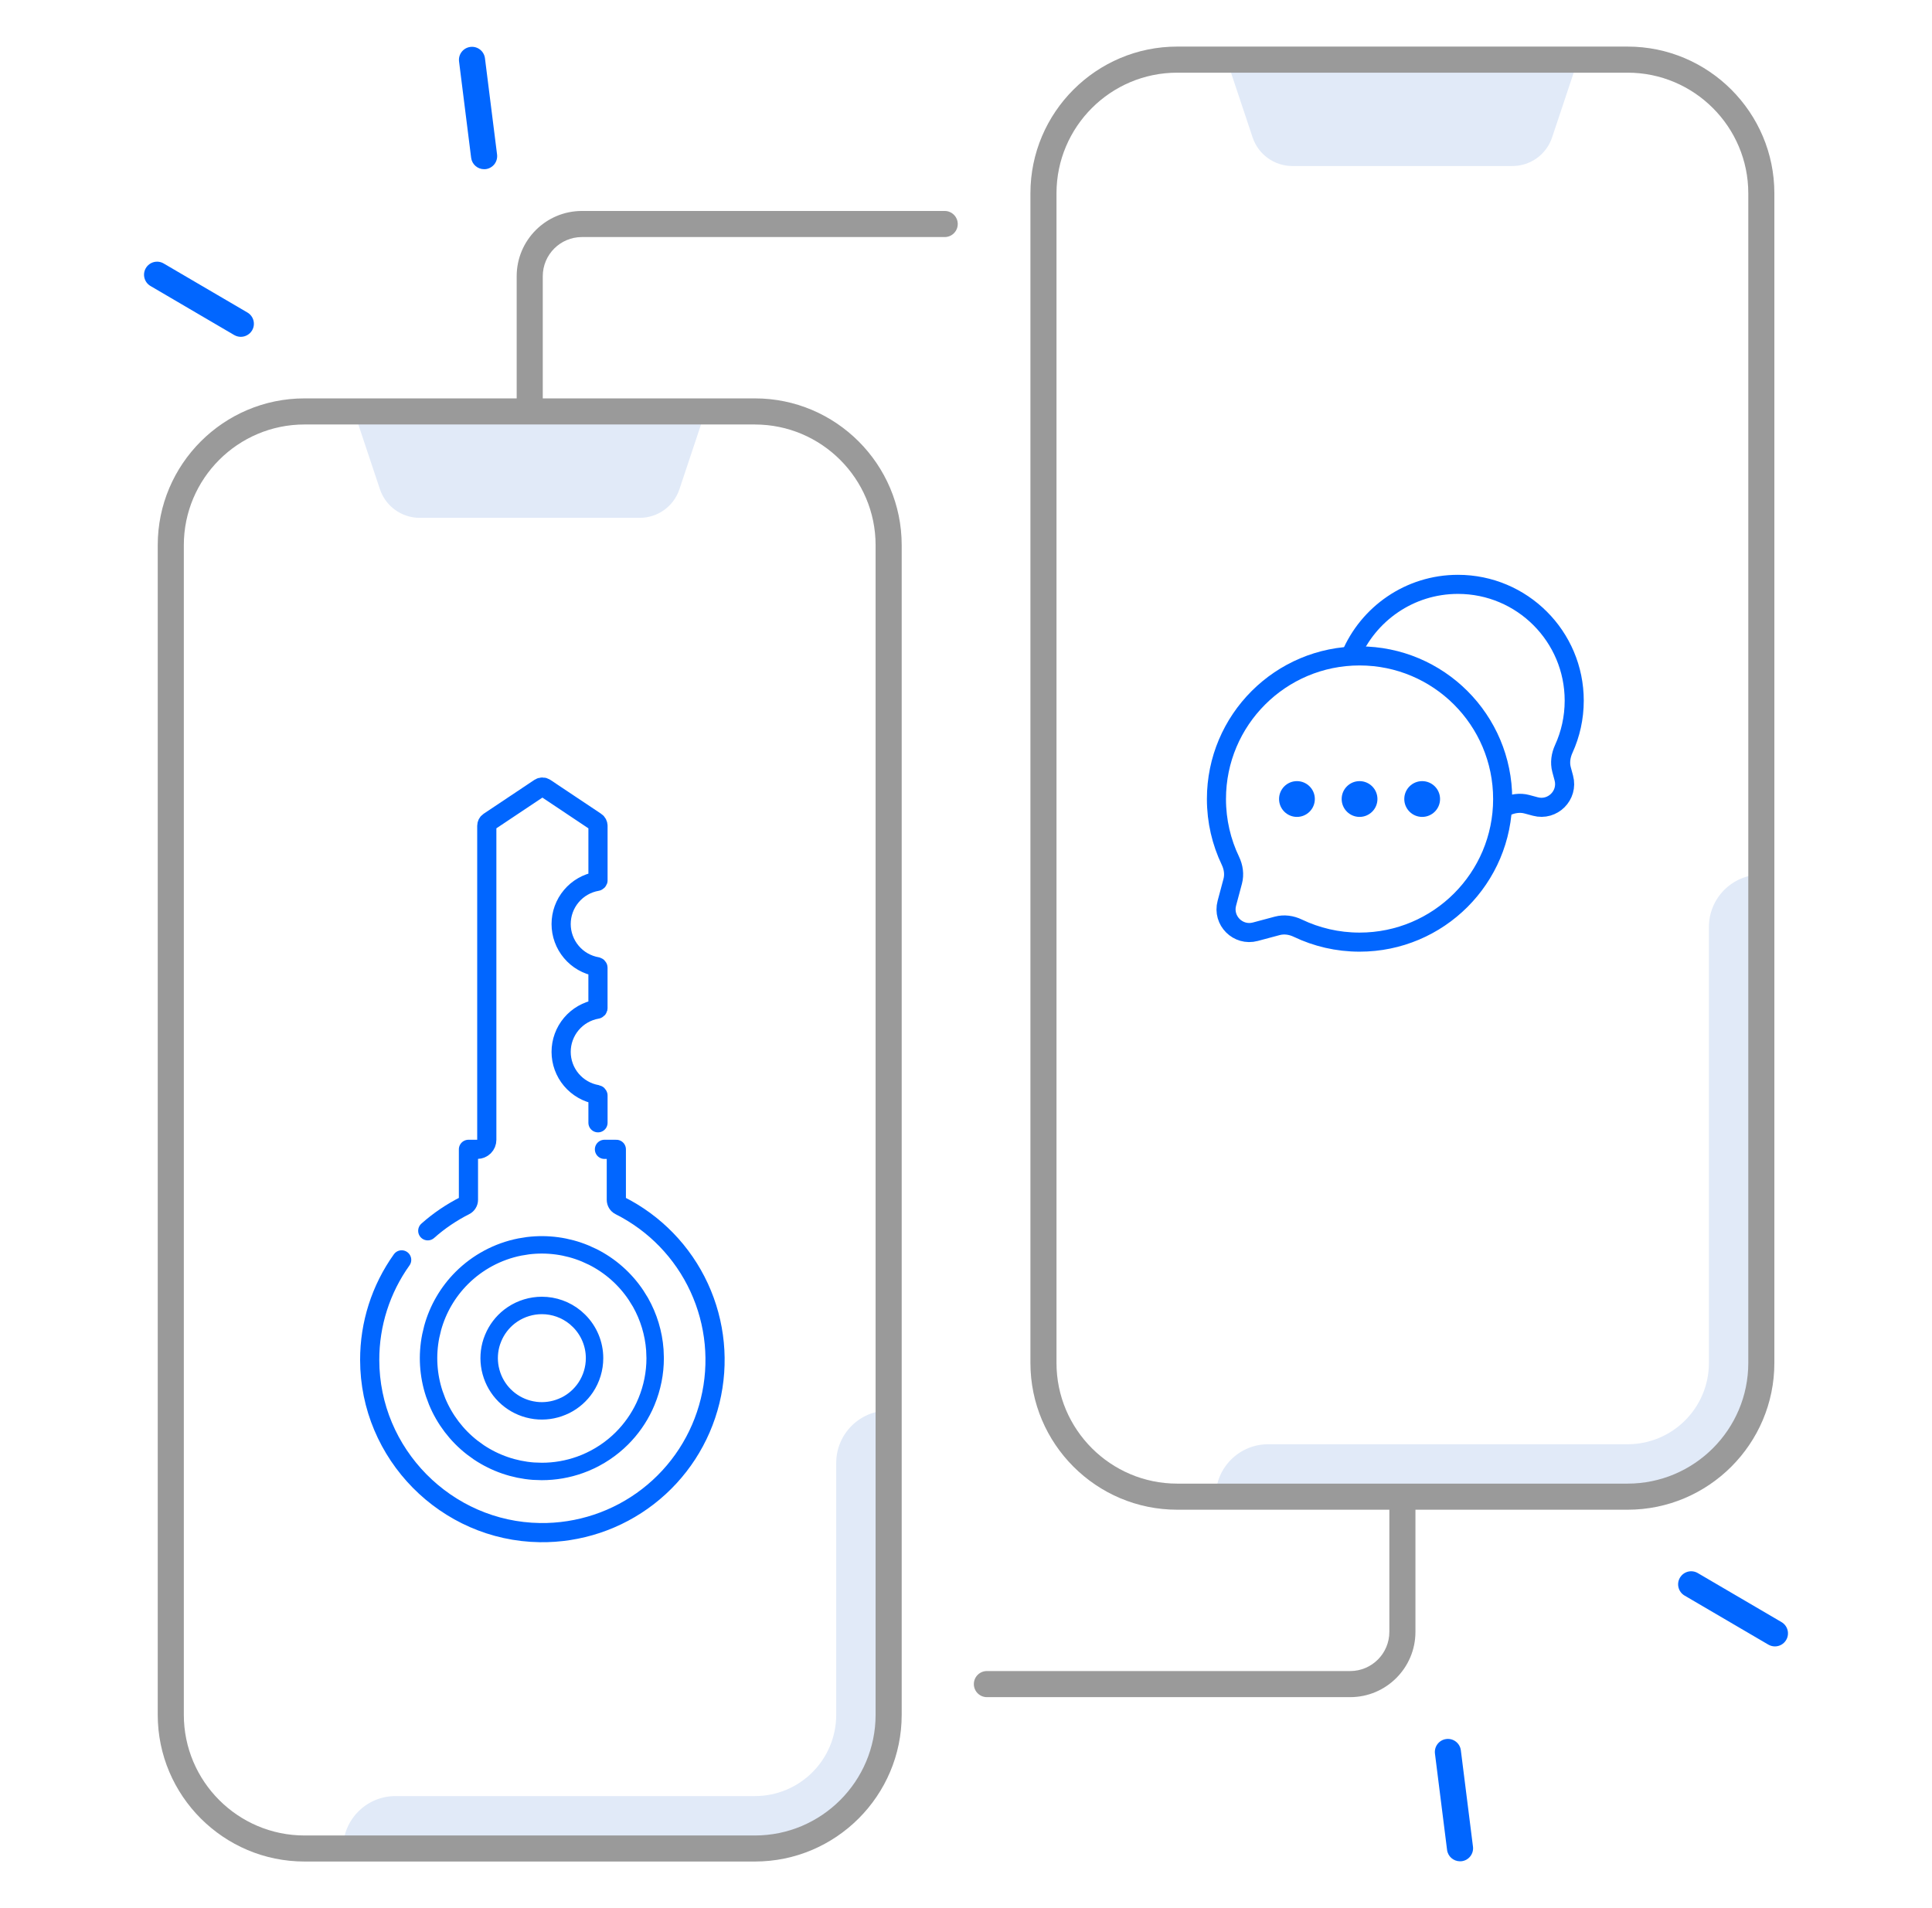 <svg width="81" height="80" viewBox="0 0 81 80" fill="none" xmlns="http://www.w3.org/2000/svg">
<path d="M35.059 61.334V71.894C35.059 73.777 33.533 75.303 31.65 75.303H16.58C15.367 75.303 14.383 76.286 14.383 77.5H31.648C34.745 77.5 37.255 74.991 37.255 71.894V59.138C36.044 59.138 35.059 60.122 35.059 61.334ZM26.82 21.711H17.595C16.839 21.711 16.167 21.227 15.928 20.509L14.841 17.25H29.573L28.486 20.509C28.248 21.228 27.577 21.711 26.82 21.711ZM71.647 38.864V57.142C71.647 59.025 70.12 60.552 68.237 60.552H53.167C51.955 60.552 50.97 61.534 50.97 62.748H68.236C71.333 62.748 73.842 60.239 73.842 57.142V36.667C72.63 36.667 71.647 37.652 71.647 38.864ZM63.408 6.961H54.183C53.427 6.961 52.755 6.477 52.516 5.759L51.428 2.5H66.161L65.073 5.759C64.957 6.109 64.734 6.413 64.435 6.629C64.136 6.845 63.776 6.961 63.408 6.961Z" fill="#E1EAF8"/>
<path d="M61.211 78.037C60.94 78.037 60.703 77.836 60.669 77.559L60.161 73.522C60.124 73.222 60.336 72.948 60.636 72.911C60.936 72.873 61.21 73.086 61.247 73.386L61.755 77.423C61.764 77.495 61.759 77.567 61.74 77.636C61.721 77.706 61.688 77.771 61.644 77.827C61.6 77.884 61.545 77.931 61.483 77.967C61.42 78.003 61.351 78.025 61.28 78.034C61.257 78.036 61.235 78.037 61.211 78.037ZM74.415 69.028C74.321 69.028 74.225 69.003 74.138 68.953L70.627 66.897C70.366 66.744 70.278 66.409 70.432 66.148C70.585 65.888 70.919 65.8 71.18 65.953L74.691 68.009C74.952 68.162 75.04 68.497 74.886 68.758C74.838 68.84 74.769 68.908 74.686 68.956C74.604 69.003 74.51 69.028 74.415 69.028ZM20.296 7.094C20.024 7.094 19.788 6.892 19.753 6.616L19.246 2.578C19.208 2.278 19.421 2.005 19.721 1.967C20.021 1.93 20.294 2.142 20.332 2.442L20.84 6.48C20.848 6.551 20.843 6.623 20.824 6.693C20.805 6.762 20.773 6.827 20.729 6.884C20.684 6.94 20.63 6.988 20.567 7.023C20.505 7.059 20.436 7.082 20.364 7.091C20.341 7.092 20.319 7.094 20.296 7.094ZM10.096 14.122C10.002 14.122 9.907 14.097 9.819 14.047L6.31 11.991C6.049 11.838 5.961 11.503 6.114 11.242C6.268 10.981 6.602 10.894 6.863 11.047L10.374 13.103C10.635 13.256 10.722 13.591 10.569 13.852C10.521 13.934 10.451 14.002 10.368 14.049C10.285 14.097 10.191 14.122 10.096 14.122Z" fill="#0166FF"/>
<path d="M68.238 1.953H49.354C45.962 1.953 43.201 4.714 43.201 8.106V57.144C43.201 60.536 45.962 63.297 49.354 63.297H58.249V68.42C58.249 69.325 57.513 70.061 56.609 70.061H41.376C41.074 70.061 40.829 70.306 40.829 70.608C40.829 70.909 41.074 71.155 41.376 71.155H56.609C58.116 71.155 59.343 69.928 59.343 68.42V63.297H68.238C71.63 63.297 74.391 60.536 74.391 57.144V8.106C74.391 4.714 71.63 1.953 68.238 1.953ZM73.298 57.144C73.298 59.933 71.029 62.203 68.238 62.203H49.354C46.565 62.203 44.294 59.933 44.294 57.144V8.106C44.294 5.317 46.563 3.047 49.354 3.047H68.238C71.027 3.047 73.298 5.317 73.298 8.106V57.144ZM39.607 8.845H24.396C22.888 8.845 21.662 10.072 21.662 11.58V16.703H12.766C9.374 16.703 6.613 19.464 6.613 22.856V71.894C6.613 75.286 9.374 78.047 12.766 78.047H31.651C35.043 78.047 37.804 75.286 37.804 71.894V22.856C37.804 19.464 35.043 16.703 31.651 16.703H22.756V11.58C22.756 10.675 23.491 9.939 24.396 9.939H39.607C39.909 9.939 40.154 9.694 40.154 9.392C40.154 9.091 39.909 8.845 39.607 8.845ZM31.651 17.798C34.44 17.798 36.71 20.069 36.71 22.858V71.895C36.71 74.684 34.441 76.955 31.651 76.955H12.766C9.977 76.955 7.707 74.684 7.707 71.895V22.856C7.707 20.067 9.976 17.797 12.766 17.797H31.651V17.798Z" fill="#9A9A9A"/>
<path d="M57 39.5C60.314 39.5 63 36.814 63 33.5C63 30.186 60.314 27.5 57 27.5C53.686 27.5 51 30.186 51 33.5C51 34.427 51.21 35.304 51.585 36.088C51.714 36.357 51.759 36.662 51.682 36.95L51.436 37.87C51.242 38.595 51.905 39.258 52.63 39.064L53.55 38.818C53.838 38.741 54.143 38.786 54.412 38.915C55.196 39.29 56.073 39.5 57 39.5Z" stroke="#0166FF" stroke-width="0.8"/>
<path d="M63 33.876C63.05 33.856 63.099 33.834 63.148 33.812C63.42 33.688 63.725 33.641 64.013 33.718L64.37 33.814C65.095 34.008 65.758 33.345 65.564 32.62L65.468 32.263C65.391 31.974 65.438 31.67 65.562 31.398C65.843 30.782 66 30.097 66 29.375C66 26.683 63.817 24.5 61.125 24.5C59.098 24.5 57.361 25.737 56.625 27.497" stroke="#0166FF" stroke-width="0.8"/>
<path d="M55.125 33.5C55.125 33.914 54.789 34.25 54.375 34.25C53.961 34.25 53.625 33.914 53.625 33.5C53.625 33.086 53.961 32.75 54.375 32.75C54.789 32.75 55.125 33.086 55.125 33.5Z" fill="#0166FF"/>
<path d="M57.75 33.5C57.75 33.914 57.414 34.25 57 34.25C56.586 34.25 56.25 33.914 56.25 33.5C56.25 33.086 56.586 32.75 57 32.75C57.414 32.75 57.75 33.086 57.75 33.5Z" fill="#0166FF"/>
<path d="M60.375 33.5C60.375 33.914 60.039 34.25 59.625 34.25C59.211 34.25 58.875 33.914 58.875 33.5C58.875 33.086 59.211 32.75 59.625 32.75C60.039 32.75 60.375 33.086 60.375 33.5Z" fill="#0166FF"/>
<path d="M22.718 61.693C23.264 61.693 23.805 61.599 24.317 61.416L24.535 61.332C25.111 61.093 25.636 60.743 26.077 60.302C26.463 59.916 26.779 59.467 27.012 58.975L27.106 58.761C27.345 58.184 27.468 57.566 27.468 56.942L27.455 56.592C27.403 55.892 27.197 55.213 26.852 54.602L26.667 54.304C26.21 53.62 25.585 53.068 24.855 52.7L24.535 52.554C23.776 52.239 22.95 52.128 22.138 52.227L21.791 52.283C20.869 52.467 20.023 52.92 19.358 53.584C18.777 54.165 18.358 54.886 18.14 55.674L18.059 56.016C17.898 56.822 17.95 57.655 18.206 58.432L18.328 58.761C18.643 59.52 19.149 60.183 19.794 60.687L20.078 60.893C20.762 61.349 21.55 61.62 22.366 61.681L22.718 61.693ZM23.562 58.983C23.209 59.13 22.826 59.182 22.448 59.136L22.286 59.109C21.911 59.035 21.563 58.864 21.275 58.616L21.155 58.505C20.885 58.234 20.691 57.899 20.589 57.532L20.551 57.374C20.476 56.999 20.5 56.611 20.619 56.25L20.677 56.097C20.823 55.744 21.058 55.435 21.357 55.201L21.49 55.105C21.854 54.863 22.281 54.733 22.718 54.733C23.23 54.733 23.724 54.911 24.117 55.233L24.279 55.381C24.694 55.795 24.927 56.356 24.927 56.942C24.927 57.379 24.797 57.807 24.555 58.17C24.342 58.488 24.052 58.745 23.712 58.916L23.562 58.983Z" stroke="#0166FF" stroke-width="0.731"/>
<path d="M16.84 52.822C15.965 54.047 15.496 55.515 15.5 57.02C15.501 60.956 18.702 64.202 22.636 64.257C24.275 64.28 25.873 63.747 27.169 62.744C28.465 61.742 29.383 60.329 29.772 58.737C30.161 57.145 29.999 55.469 29.312 53.981C28.625 52.493 27.453 51.283 25.989 50.547C25.944 50.525 25.906 50.49 25.88 50.447C25.854 50.404 25.84 50.355 25.84 50.305V48.188H25.342" stroke="#0166FF" stroke-width="0.804" stroke-linecap="round" stroke-linejoin="round"/>
<path d="M25.071 47.074V45.928C25.068 45.919 25.063 45.911 25.056 45.904C25.05 45.898 25.042 45.893 25.033 45.891C24.611 45.818 24.229 45.598 23.953 45.271C23.677 44.944 23.526 44.529 23.526 44.101C23.526 43.673 23.677 43.259 23.953 42.931C24.229 42.604 24.611 42.384 25.033 42.311C25.042 42.309 25.05 42.304 25.056 42.298C25.063 42.291 25.068 42.283 25.07 42.275V40.568C25.068 40.559 25.063 40.551 25.056 40.545C25.05 40.538 25.042 40.534 25.033 40.531C24.611 40.458 24.228 40.239 23.953 39.911C23.677 39.584 23.526 39.169 23.526 38.742C23.526 38.313 23.677 37.899 23.953 37.572C24.228 37.244 24.611 37.025 25.033 36.952C25.042 36.949 25.05 36.944 25.056 36.938C25.063 36.932 25.068 36.924 25.071 36.915V34.622C25.071 34.589 25.062 34.556 25.047 34.527C25.031 34.497 25.009 34.472 24.981 34.454L22.852 33.032C22.819 33.01 22.78 32.998 22.74 32.998C22.7 32.998 22.661 33.01 22.628 33.032L20.498 34.454C20.471 34.472 20.448 34.497 20.433 34.527C20.417 34.556 20.409 34.589 20.409 34.622V47.789C20.409 47.895 20.367 47.996 20.292 48.071C20.217 48.145 20.116 48.187 20.011 48.188H19.64V50.304C19.64 50.354 19.626 50.404 19.599 50.446C19.573 50.489 19.535 50.524 19.491 50.546C18.928 50.83 18.404 51.185 17.934 51.603" stroke="#0166FF" stroke-width="0.804" stroke-linecap="round" stroke-linejoin="round"/>
</svg>
